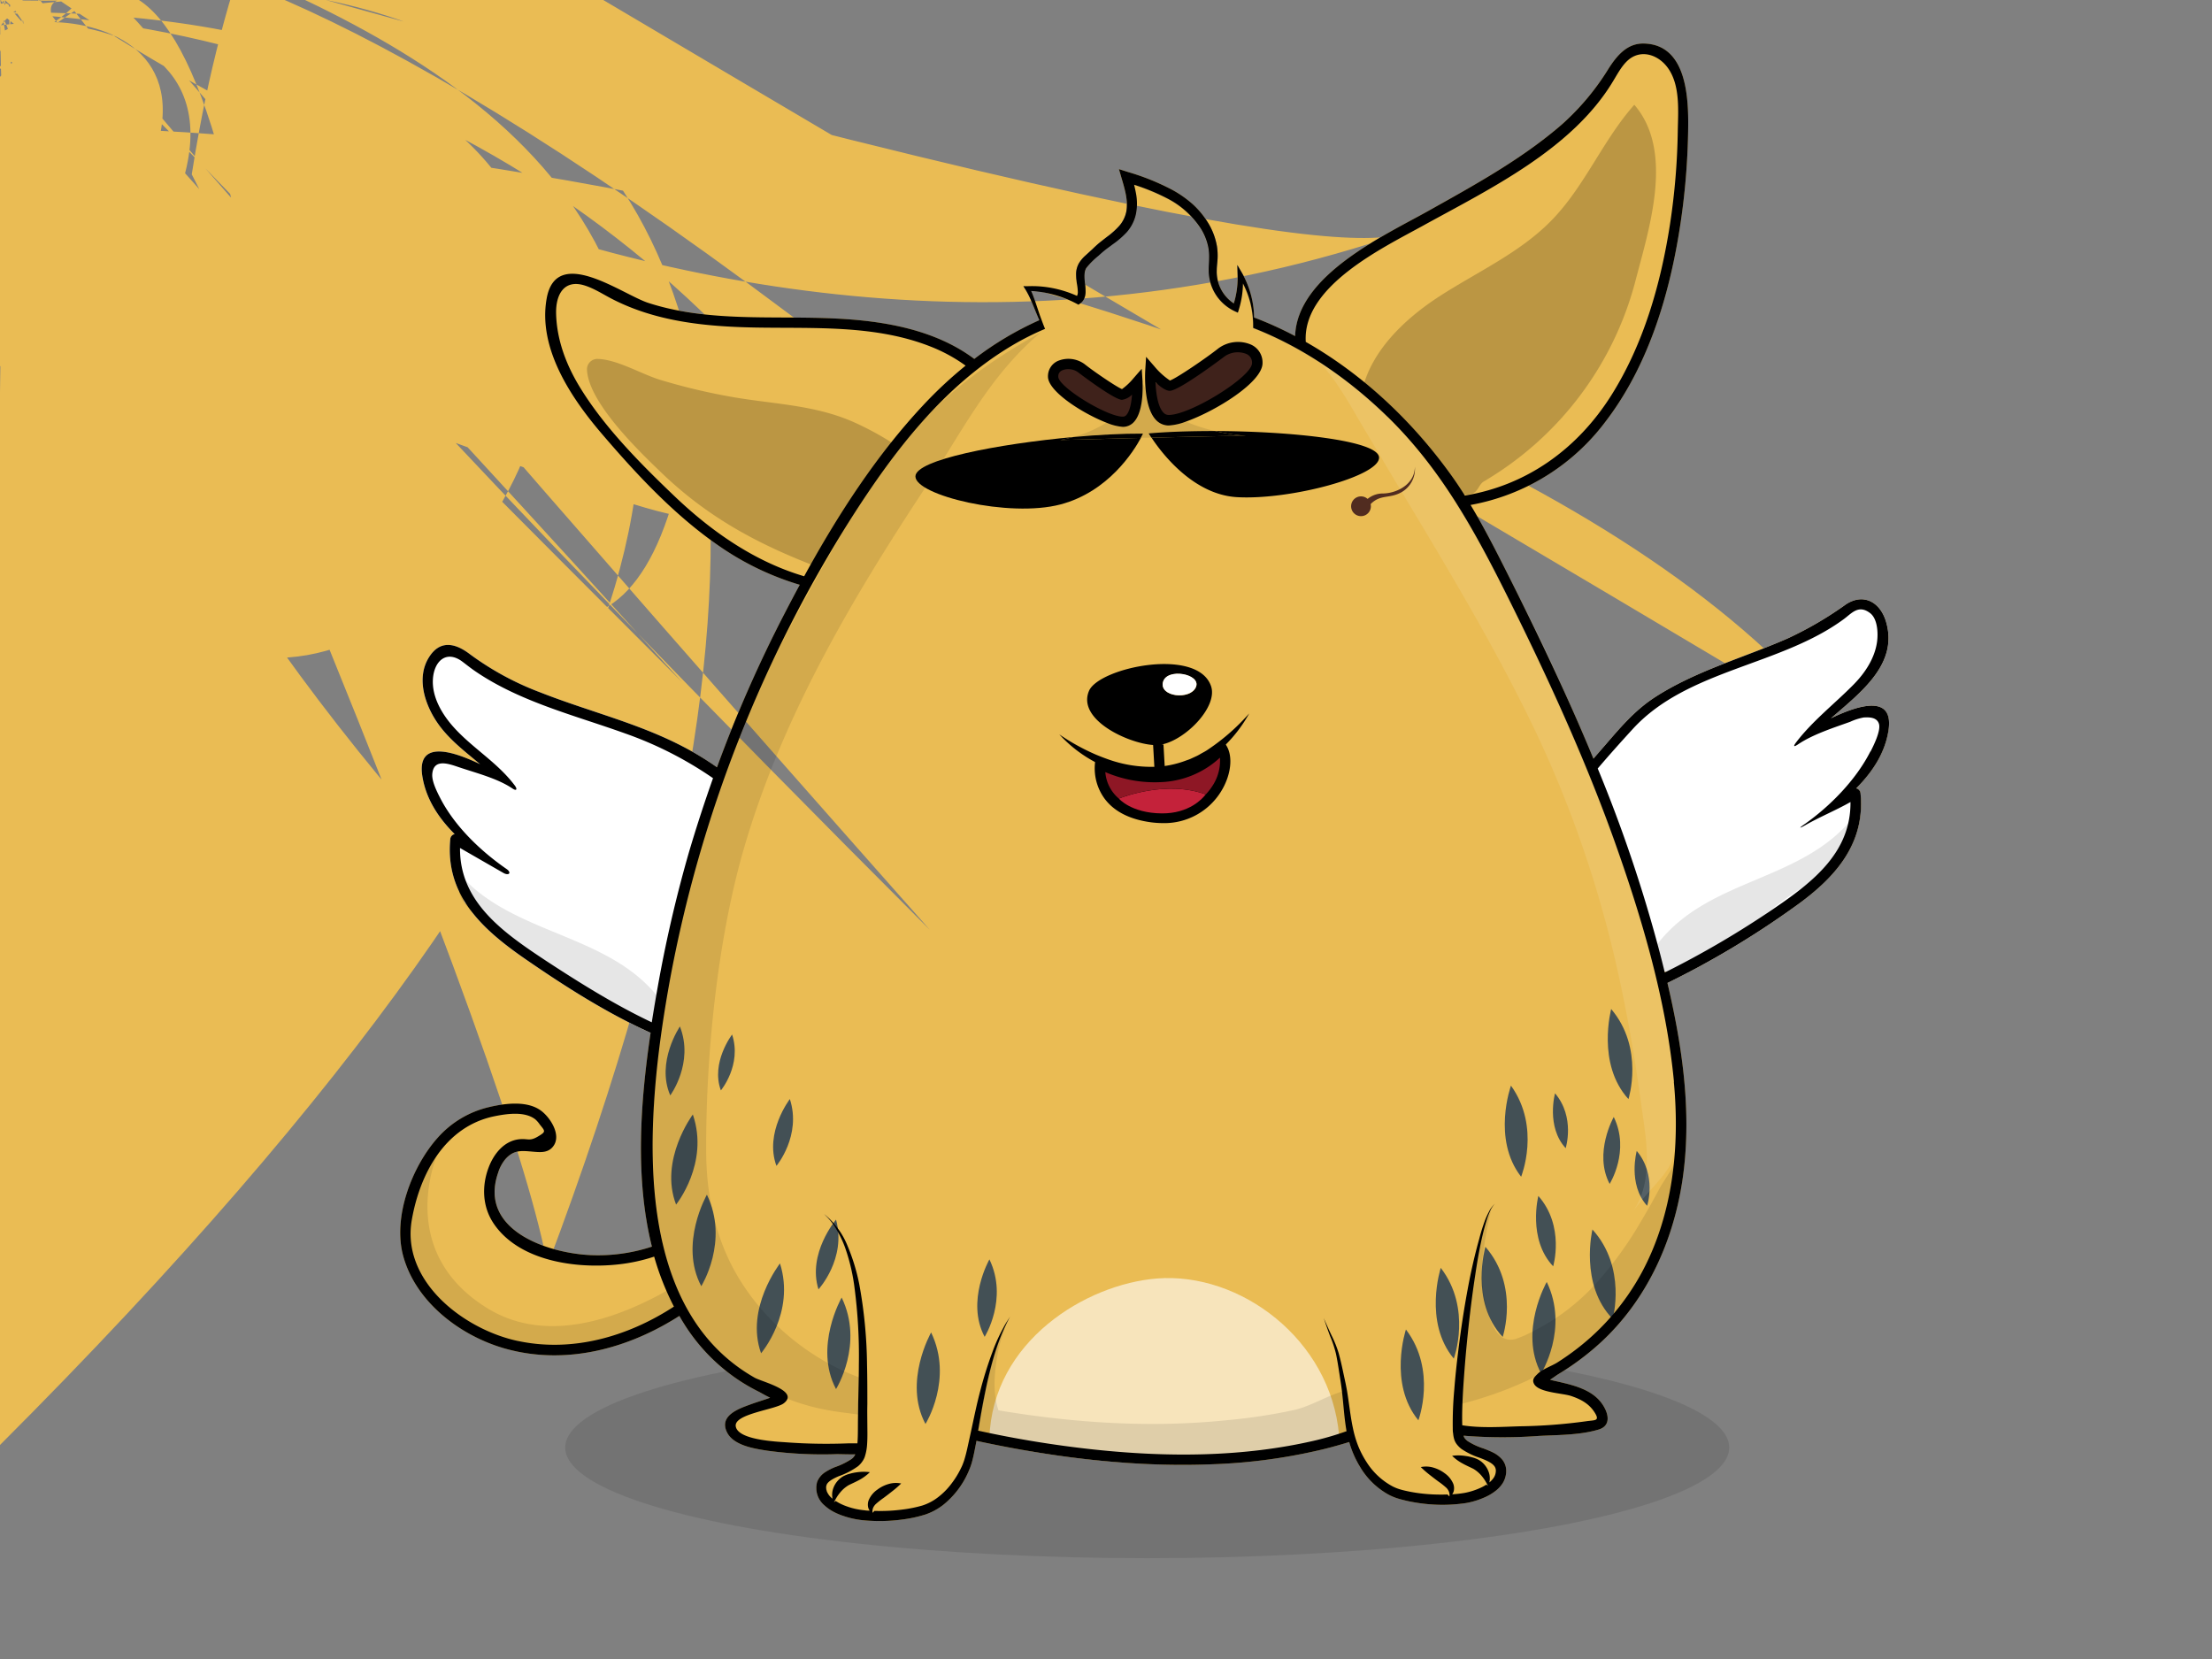 <!--  ~ Copyright (C) 2018 Baidu, Inc. All Rights Reserved.  --><svg viewBox="0 0 640 480" xmlns="http://www.w3.org/2000/svg"><rect x="0" y="0" width="640" height="480" fill="#808080" stroke="none"/>    <g id="back-ground-cl">        <rect fill="none" width="640" height="480" />        <ellipse opacity="0.1" cx="331.93" cy="418.82" rx="168.39" ry="32.01"/>    </g>    <g id="body">        <defs>            <clipPath id="outline">                <path fill="none"  d="M232.67,166.75c9.68-17.65,20.79-34.89,34.47-49.52a121.14,121.14,0,0,1,12.24-11.42,45.83,45.83,0,0,0-10.11-5.51c-16.12-6.38-33.92-5.2-50.91-5.52-14.21-.27-28.56-1.69-41.38-8.32-2.58-1.34-5.08-3-7.87-3.86-5.89-1.82-8.35,2.62-8.21,8.18.19,7.5,2.86,14.61,6.71,21,7.09,11.74,17.58,22.28,27.46,31.72,10.63,10.17,23.06,18.88,37.26,23.17Z"/><path fill="none"  d="M190.91,282.76q3.41-18.24,8.5-36.1c2.09-7.25,4.43-14.43,7-21.54A107.42,107.42,0,0,0,181,212.2c-14.66-5.28-30.51-9.16-43.52-18.08-1.27-.87-2.45-1.82-3.67-2.74-4.61-3.46-8.13,0-8.49,5s2.59,10.17,5.9,13.88c5.47,6.13,12.69,10.25,17.7,16.87.91,1.2.64,1.86-.55,1-4.47-3-10.73-4.54-15.85-6.29-3.06-1.05-7-2.29-7.39,2.08-.17,2.07,1.31,5,2.2,6.76,4.21,8.31,11.82,15.55,19.28,20.71,1.57,1.08.68,2.06-1,1.09l-12.45-7.16C133,261,145.82,269.89,158,278c9.67,6.39,19.94,12.82,30.65,17.76C189.39,291.3,190.14,287,190.91,282.76Z"/><path fill="none"  d="M179,365.86c-12,1.32-28.59-.84-36-11.74-3.32-4.87-3.56-10.88-1.51-16.31,1.5-4,4.53-7.8,9.07-8.18,2.32-.19,2.86.62,5.19-.77s2.13-1.51.52-3.5A7.7,7.7,0,0,0,155,323.9c-3.14-2.43-8.44-1.61-12-.87-14.21,2.92-21.46,16.71-23.75,30-3.09,17.82,15.17,31.74,30.75,35s31.62-1.22,45.17-9.94a77.57,77.57,0,0,1-5.72-14.46A50,50,0,0,1,179,365.86Z"/><path fill="none"  d="M420.12,137.87c1.29,1.81,2.5,3.65,3.68,5.51,17.78-2.92,32.49-13.34,42.37-29,9.41-14.89,14.36-32.33,17-49.61a197.31,197.31,0,0,0,2.23-26.7c.1-5.9.77-13.27-2.8-18.33-2.77-3.93-7.95-5.71-11.77-2.16-1.76,1.64-3,3.95-4.2,6-11.84,19.64-35.58,31.05-55,41.75-11.6,6.39-34.89,17.53-33.89,33.59C394.56,108.48,408.93,122.19,420.12,137.87Z"/><path fill="none"  d="M539.17,207.63a16.23,16.23,0,0,0-3.93,1.26c-4.84,1.73-10.83,3.65-15.07,6.52-1.2.8-1.47.65-.56-.56,4.71-6.21,11.25-11.27,16.66-16.77,3.3-3.35,6.08-7.55,6.76-12.28.36-2.47.21-6.69-2-8.37-3.32-2.54-5.3,0-7.52,1.67-18.41,13.63-45.31,14.58-61.14,31.85-3.41,3.72-6.83,7.54-10.15,11.44a418.08,418.08,0,0,1,18,53.44q.72,2.78,1.4,5.58a269,269,0,0,0,31.92-18.74c11.28-7.69,22-16.22,21.81-30.58-4.15,2.39-8.8,4.28-13,6.66-1.69,1-2.08,1-.51-.09,7.46-5.15,15.07-12.9,19.27-21.2.74-1.46,3-6.11,2.39-8S540.6,207.55,539.17,207.63Z"/><path fill="none"  d="M436.22,172.78c-9.43-18.94-19.2-36.84-34.45-51.82-11.16-11-24.38-20.22-39-25.95l-.23-.12a27.81,27.81,0,0,0-.84-7.34,26.63,26.63,0,0,0-2.11-5.49,26.86,26.86,0,0,1-1.16,7.44l-.31,1-1-.46a13.07,13.07,0,0,1-7.45-11.83c0-1.21.09-2.35.11-3.42a15.11,15.11,0,0,0-.21-3.1,16.26,16.26,0,0,0-2.34-5.77,25.43,25.43,0,0,0-9.46-8.43,60.88,60.88,0,0,0-9.68-4c.21.84.4,1.69.56,2.57a15.58,15.58,0,0,1,0,5.78,11.64,11.64,0,0,1-2.63,5.33,25.69,25.69,0,0,1-4.22,3.64c-.71.52-1.41,1-2.07,1.55s-1.25,1-1.94,1.68a23.06,23.06,0,0,0-3.52,3.39c-.71,1-.63,2.68-.45,4.36a15.62,15.62,0,0,1,.19,2.83,5.09,5.09,0,0,1-.35,1.64,3.44,3.44,0,0,1-1.15,1.47l-.55.39-.55-.29a31.5,31.5,0,0,0-6.87-2.68,32.31,32.31,0,0,0-6.28-1c.46,1,.81,2,1.17,3l1.37,4.07c.46,1.31.94,2.61,1.49,3.89l-.37.16a77.77,77.77,0,0,0-8.84,4.45c-20,11.79-34.54,30.83-46.84,50.13A378,378,0,0,0,193.8,283.56c-1.64,9-3,18.13-3.92,27.28-2.94,30.45-1.69,70.66,28.46,87.76,2.14,1.21,13.06,3.8,8.4,7.4-2.4,1.85-14.51,3-13.88,6.69.7,4.07,12.4,4.42,15.16,4.64a157,157,0,0,0,17.62.25c.53,0,1.45,0,2.42,0,.14-1.74.13-3.59.15-5.43s0-3.87.07-5.8c.07-3.85.18-7.69.2-11.52a152.15,152.15,0,0,0-1.34-22.9,55.65,55.65,0,0,0-2.69-11.1A30.07,30.07,0,0,0,242,355.7a18.55,18.55,0,0,0-3.62-4.43,22.82,22.82,0,0,1,6.83,9.28,57.16,57.16,0,0,1,3.39,11.15,136.23,136.23,0,0,1,2.23,23.12c.1,3.87.11,7.73.09,11.58,0,1.92,0,3.83,0,5.76s.07,3.86-.08,5.9a14.12,14.12,0,0,1-.56,3.14l-.12.39c-.05.14-.12.3-.19.45a5.41,5.41,0,0,1-.47.85,6.49,6.49,0,0,1-1.25,1.35,21.79,21.79,0,0,1-5.48,2.84c-1.7.71-3.31,1.61-3.6,2.61a2.07,2.07,0,0,0-.1.85,4.84,4.84,0,0,0,.06.5l.14.48a5.1,5.1,0,0,0,1.25,1.77c.12.11.27.21.41.33a5.49,5.49,0,0,1,.23-3.1,6.58,6.58,0,0,1,2.79-3.36,8.4,8.4,0,0,1,2-.78,12.49,12.49,0,0,1,1.87-.39,13.64,13.64,0,0,1,3.89-.05,13.39,13.39,0,0,1-3.14,2.29c-1.12.61-2.21,1.06-3.05,1.5a9.26,9.26,0,0,0-2.27,1.93,12.66,12.66,0,0,0-1.91,3l.47-.39a14.81,14.81,0,0,0,3.2,1.55,19.2,19.2,0,0,0,2.59.75,22.4,22.4,0,0,0,2.68.41c.46.05.93.06,1.4.09a2.7,2.7,0,0,1-.44-.9,3.62,3.62,0,0,1,.16-2.18,7.07,7.07,0,0,1,2.48-3,9.91,9.91,0,0,1,3.23-1.62,7.41,7.41,0,0,1,3.66-.16,28.12,28.12,0,0,1-2.61,2.27c-.84.67-1.66,1.3-2.49,1.91a23.66,23.66,0,0,0-2.22,1.75,3.27,3.27,0,0,0-.74,1,2.58,2.58,0,0,0-.21,1.56l.55-.56a49.13,49.13,0,0,0,8.4-.43,36.53,36.53,0,0,0,5.43-1.12,14.8,14.8,0,0,0,4.65-2.47,20.2,20.2,0,0,0,3.8-3.87,25.54,25.54,0,0,0,2.86-4.7,10.16,10.16,0,0,0,.53-1.25,11.47,11.47,0,0,0,.43-1.29c.27-.88.49-1.8.71-2.73l1.23-5.62c.81-3.76,1.61-7.54,2.58-11.29a113.69,113.69,0,0,1,3.47-11.08,48.6,48.6,0,0,1,5.15-10.36c-3.71,6.78-5.64,14.28-7.19,21.77-.78,3.72-1.42,7.46-2.06,11.22a311.75,311.75,0,0,0,33.14,5.43c21.5,2.29,43.67,2.36,64.81-2.68a87,87,0,0,0,8.66-2.58c0-.15-.06-.3-.08-.46-.62-3.71-.81-7.39-1.24-11-.21-1.8-.51-3.62-.79-5.44s-.56-3.63-.93-5.41a32.2,32.2,0,0,0-1.72-5.19c-.65-1.72-1.25-3.46-1.84-5.21.73,1.69,1.47,3.37,2.26,5a32.69,32.69,0,0,1,2.07,5.16c.49,1.8.88,3.6,1.28,5.4s.8,3.6,1.12,5.44c.62,3.66,1,7.33,1.72,10.85a31.16,31.16,0,0,0,1.51,5.12,26.77,26.77,0,0,0,2.44,4.69,20.16,20.16,0,0,0,7.49,7,12.37,12.37,0,0,0,2.34.92c.8.24,1.7.43,2.56.61a44.88,44.88,0,0,0,5.31.72,51.54,51.54,0,0,0,5.7.11l.55.56a2.47,2.47,0,0,0-.21-1.55,3,3,0,0,0-.73-1,22.31,22.31,0,0,0-2.23-1.76c-.83-.61-1.65-1.24-2.49-1.9a29.91,29.91,0,0,1-2.61-2.28,7.41,7.41,0,0,1,3.66.16,10.06,10.06,0,0,1,3.24,1.62,7.13,7.13,0,0,1,2.47,3,3.62,3.62,0,0,1,.16,2.18,2.79,2.79,0,0,1-.44.92,33.9,33.9,0,0,0,3.54-.4,20,20,0,0,0,4.87-1.58,11.92,11.92,0,0,0,1.48-.83l.45.38a12.87,12.87,0,0,0-1.91-3,9.24,9.24,0,0,0-2.27-1.92c-.84-.44-1.93-.89-3.05-1.51a13.55,13.55,0,0,1-3.14-2.28,13.28,13.28,0,0,1,3.89.05,12.23,12.23,0,0,1,1.87.39,8,8,0,0,1,2,.77,6.61,6.61,0,0,1,2.79,3.37,5.47,5.47,0,0,1,.23,3.12,6,6,0,0,0,1.3-1.42,3.72,3.72,0,0,0,.57-1.85,2,2,0,0,0-.11-.84,1.94,1.94,0,0,0-.41-.72c-.78-.95-2.47-1.65-4.13-2.29a21.18,21.18,0,0,1-5.33-2.59,7.8,7.8,0,0,1-1.23-1.21,4.68,4.68,0,0,1-.88-1.72,9.08,9.08,0,0,1-.27-1.57c-.06-.52-.09-1-.1-1.48a106,106,0,0,1,.44-11.19c.28-3.69.68-7.36,1.13-11,.89-7.33,2-14.62,3.49-21.86.76-3.62,1.59-7.22,2.61-10.77a54.15,54.15,0,0,1,1.74-5.27,23,23,0,0,1,1.16-2.52,7.54,7.54,0,0,1,1.67-2.21,7.18,7.18,0,0,0-1.46,2.31,23.26,23.26,0,0,0-.95,2.57c-.55,1.74-1,3.52-1.4,5.31-.79,3.58-1.4,7.2-1.93,10.83-1.11,7.26-1.93,14.56-2.61,21.86-.33,3.65-.61,7.31-.84,11-.19,3.41-.35,6.87-.24,10.2,5.43.86,11.34.45,16.71.29A155.5,155.5,0,0,0,459,411.27c2.36-.36,4,0,2.58-2.3-1.6-2.7-4-4-6.93-5-2.41-.83-9.31-1-10.72-3.45-.77-1.35.08-2.06,1-2.95,1.35-1.35,4-2.21,5.61-3.24q3-1.89,5.8-4.06A69.65,69.65,0,0,0,475.15,368c9-16.73,10.94-36.34,9.18-55-2.25-23.75-9.26-47.37-17.28-69.75C458.4,219.12,447.66,195.75,436.22,172.78Z"/><path d="M529.73,207.84c8.85-7.68,19.57-15.8,15.94-28-1.7-5.72-6.62-8.35-11.7-4.89a103.25,103.25,0,0,1-16.68,9.74c-12.8,5.63-26.71,9.41-38.53,17.08-5.91,3.84-10.17,9-14.73,14.27-1,1.15-2,2.31-3,3.47q-3.48-8.4-7.21-16.69c-5.4-12-11.15-23.88-17.06-35.65-3.59-7.14-7.17-14.26-11.28-21.07a62.67,62.67,0,0,0,38.87-23.89c12.35-16,18.53-36.31,21.64-56.07A201.82,201.82,0,0,0,488.44,37c.11-8.93-.49-24.09-12.77-24.4-4.85-.13-7.8,3.44-10.23,7.2a72,72,0,0,1-13.68,16.33c-11.52,9.95-25.13,17.4-38.35,24.81-12.89,7.22-38.13,18.71-38.69,36.3a104.85,104.85,0,0,0-11.88-5.38,24.77,24.77,0,0,0-.43-4.46,27.09,27.09,0,0,0-3.05-8.4L358,76.67l.08,2.73a25.56,25.56,0,0,1-1.1,8.39,11,11,0,0,1-4.94-9.54c0-1.06.17-2.17.24-3.35a17.85,17.85,0,0,0-.18-3.64,19.27,19.27,0,0,0-2.56-6.78A24.77,24.77,0,0,0,345,59a32,32,0,0,0-5.8-4.05,68.35,68.35,0,0,0-12.8-5.17l-2.65-.84.77,2.66c1,3.35,1.94,6.67,1.35,9.67a9,9,0,0,1-2,4.05,23,23,0,0,1-3.7,3.3c-.69.54-1.4,1.08-2.11,1.66s-1.42,1.25-2,1.82l-1.95,1.78a9.89,9.89,0,0,0-1.94,2.28,6.34,6.34,0,0,0-.82,3.1,18.32,18.32,0,0,0,.23,2.83,15,15,0,0,1,.27,2.42,2.42,2.42,0,0,1-.24,1.1A32,32,0,0,0,305,83.45a31.08,31.08,0,0,0-7.75-.64l-1.15,0,.6.94a25.68,25.68,0,0,1,1.86,3.75l1.65,4c.16.38.33.76.5,1.14a93.67,93.67,0,0,0-18.82,11.21c-11.3-8.45-26.06-11-39.92-11.68-18.14-.92-36.86,1.16-54.42-4.54-7.55-2.45-26.62-16.9-29.39-1.22-2.57,14.48,7.21,28.88,16.08,39.23,10.17,11.88,21.18,23.69,34.15,32.56a81.83,81.83,0,0,0,23,11q-2.24,4.14-4.37,8.28A381.09,381.09,0,0,0,207.45,222a86.7,86.7,0,0,0-9.87-6c-13.07-6.82-27.58-10.27-41.24-15.66a84.08,84.08,0,0,1-20.41-11.08c-4.05-3.09-8.47-4.25-11.71.75-4,6.15-1.2,14.22,2.69,19.62,3.27,4.54,7.74,7.89,12,11.48-8.26-4-18.2-6.88-16.75,3.22,1,6.72,4.66,12.26,9.39,17a1.61,1.61,0,0,0-1.27,1.47c-1.54,16.27,9.34,26.13,21.64,34.63,11.33,7.82,23.53,15.64,36.32,21.39-3,20.23-4.54,42.17.38,61.87a50,50,0,0,1-16.69,2.49c-12.78-.26-33.64-7-27.82-23.84a11.41,11.41,0,0,1,2.1-3.95c2.55-2.9,4.87-2.42,8.42-2.14,2,.16,3.94.23,5.31-1.43,2.56-3.08-.38-7.88-2.83-10-4-3.56-10.88-2.62-15.66-1.49a28.53,28.53,0,0,0-14.78,8.82c-7.53,8.42-13.09,23.06-10,34.28,3.73,13.59,17,23.44,30.14,26.94,17.12,4.57,34.83-.1,49.75-9.64.43.75.87,1.51,1.34,2.25a54,54,0,0,0,16.38,16.7,55.16,55.16,0,0,0,5.29,3c.46.23,2,1.14,3.25,1.72l-.31.12c-1.79.63-3.6,1.17-5.38,1.82-3.43,1.25-9.1,3.22-6.82,8,1.87,3.92,8,4.81,11.71,5.39a118.29,118.29,0,0,0,20,1c1.44,0,3.44.1,5.43.05a3.08,3.08,0,0,1-.28.54,3.87,3.87,0,0,1-.71.76,20.67,20.67,0,0,1-4.78,2.37,17,17,0,0,0-2.82,1.43,5.88,5.88,0,0,0-2.43,2.87,6.54,6.54,0,0,0,2.08,6.77,12.26,12.26,0,0,0,2.67,1.89A18.4,18.4,0,0,0,244,438.6a23.66,23.66,0,0,0,3,.83,25.21,25.21,0,0,0,3,.45,49.12,49.12,0,0,0,11.87-.35,37.6,37.6,0,0,0,5.85-1.33,17.61,17.61,0,0,0,5.44-3,25.18,25.18,0,0,0,7.16-9.67,18.39,18.39,0,0,0,1-2.9c.26-1,.46-1.92.65-2.88s.38-1.91.55-2.87c22.32,4.83,45.28,7.68,68.13,6.78a160.59,160.59,0,0,0,32.59-4.44q3.58-.9,7.13-2a28.54,28.54,0,0,0,3.1,7.12,21.83,21.83,0,0,0,8.26,8.09,16,16,0,0,0,2.77,1.15c1,.3,1.85.5,2.79.72a48.43,48.43,0,0,0,5.61.87,45.93,45.93,0,0,0,11.4-.31,23.5,23.5,0,0,0,5.61-1.79,14.43,14.43,0,0,0,2.62-1.57,8.93,8.93,0,0,0,2.26-2.39,6.76,6.76,0,0,0,1-3.36,5.15,5.15,0,0,0-1.23-3.54,8.45,8.45,0,0,0-2.67-2c-.92-.45-1.82-.8-2.69-1.13a19.29,19.29,0,0,1-4.6-2.15,4.45,4.45,0,0,1-.73-.7,1.86,1.86,0,0,1-.38-.72l0-.13.84.08a142.66,142.66,0,0,0,20.88,0c5.57-.3,11.92-.22,17.32-1.85,3.77-1.13,2.9-4.86.85-7.65-3.27-4.44-9.46-5.46-14.47-6.64l-.43-.13c.93-.58,1.95-1.33,2.33-1.56a76.79,76.79,0,0,0,11.87-8.8c14-12.68,21.86-30.39,24.32-48.94s-.3-37.32-4.56-55.49a252.38,252.38,0,0,0,36.52-21.84c11.52-8.13,20.78-18,19.35-33a1.61,1.61,0,0,0-1.26-1.47c4.72-4.74,8.42-10.28,9.38-17C547.84,201,538,203.83,529.73,207.84,411.66,65.33c19.42-10.7,43.16-22.11,55-41.75,1.23-2,2.44-4.35,4.2-6,3.82-3.55,9-1.77,11.77,2.16,3.57,5.06,2.9,12.43,2.8,18.33a197.31,197.31,0,0,1-2.23,26.7c-2.67,17.28-7.62,34.72-17,49.61-9.88,15.65-24.59,26.07-42.37,29-1.18-1.86-2.39-3.7-3.68-5.51-11.19-15.68-25.56-29.39-42.35-38.95C376.77,82.86,400.06,71.72,411.66,65.33,195.07,143.48c-9.88-9.44-20.37-20-27.46-31.72-3.85-6.37-6.52-13.48-6.71-21-.14-5.56,2.32-10,8.21-8.18,2.79.87,5.29,2.52,7.87,3.86,12.82,6.63,27.17,8.05,41.38,8.32,17,.32,34.79-.86,50.91,5.52a45.83,45.83,0,0,1,10.11,5.51,121.14,121.14,0,0,0-12.24,11.42c-13.68,14.63-24.79,31.87-34.47,49.52l-.34-.1C218.13,162.36,205.7,153.65,195.07,143.48,158,278c-12.22-8.08-25.06-16.93-24.9-32.65l12.45,7.16c1.7,1,2.59,0,1-1.09-7.46-5.16-15.07-12.4-19.28-20.71-.89-1.75-2.37-4.69-2.2-6.76.37-4.37,4.33-3.13,7.39-2.08,5.12,1.75,11.38,3.27,15.85,6.29,1.19.81,1.46.15.55-1-5-6.62-12.23-10.74-17.7-16.87-3.31-3.71-6.26-8.73-5.9-13.88s3.88-8.41,8.49-5c1.22.92,2.4,1.87,3.67,2.74,13,8.92,28.86,12.8,43.52,18.08a107.42,107.42,0,0,1,25.36,12.92c-2.52,7.11-4.86,14.29-7,21.54q-5.13,17.84-8.5,36.1c-.77,4.2-1.52,8.54-2.22,13C178,290.79,167.71,284.36,158,278,-8.11,110c-15.58-3.29-33.84-17.21-30.75-35,2.29-13.24,9.54-27,23.75-30,3.6-.74,8.9-1.56,12,.87a7.7,7.7,0,0,1,1.27,1.46c1.61,2,1.87,2.08-.52,3.5s-2.87.58-5.19.77c-4.54.38-7.57,4.21-9.07,8.18-2.05,5.43-1.81,11.44,1.51,16.31,7.44,10.9,24,13.06,36,11.74a50,50,0,0,0,10.38-2.25,77.57,77.57,0,0,0,5.72,14.46C181.55,386.79,165.6,391.31,149.93,388,334.4-75c1.76,18.66-.22,38.27-9.18,55a69.65,69.65,0,0,1-18.82,22.21q-2.81,2.17-5.8,4.06c-1.64,1-4.26,1.89-5.61,3.24-.89.89-1.74,1.6-1,2.95,1.41,2.48,8.31,2.62,10.72,3.45,2.95,1,5.33,2.32,6.93,5,1.37,2.3-.22,1.94-2.58,2.3a155.5,155.5,0,0,1-19.16,1.46c-5.37.16-11.28.57-16.71-.29-.11-3.33.05-6.79.24-10.2.23-3.65.51-7.31.84-11,.68-7.3,1.5-14.6,2.61-21.86.53-3.63,1.14-7.25,1.93-10.83.4-1.79.85-3.57,1.4-5.31a23.26,23.26,0,0,1,.95-2.57,7.18,7.18,0,0,1,1.46-2.31,7.54,7.54,0,0,0-1.67,2.21,23,23,0,0,0-1.16,2.52A54.15,54.15,0,0,0,428,358.4c-1,3.55-1.85,7.15-2.61,10.77-1.46,7.24-2.6,14.53-3.49,21.86-.45,3.67-.85,7.34-1.13,11a106,106,0,0,0-.44,11.19c0,.47,0,1,.1,1.48a9.08,9.08,0,0,0,.27,1.57,4.68,4.68,0,0,0,.88,1.72,7.8,7.8,0,0,0,1.23,1.21,21.18,21.18,0,0,0,5.33,2.59c1.66.64,3.35,1.34,4.13,2.29a1.94,1.94,0,0,1,.41.72,2,2,0,0,1,.11.84,3.72,3.72,0,0,1-.57,1.85,6,6,0,0,1-1.3,1.42,5.47,5.47,0,0,0-.23-3.12,6.61,6.61,0,0,0-2.79-3.37,8,8,0,0,0-2-.77,12.23,12.23,0,0,0-1.87-.39,13.28,13.28,0,0,0-3.89-.05,13.55,13.55,0,0,0,3.14,2.28c1.12.62,2.21,1.07,3.05,1.51a9.24,9.24,0,0,1,2.27,1.92,12.87,12.87,0,0,1,1.91,3l-.45-.38a11.92,11.92,0,0,1-1.48.83,20,20,0,0,1-4.87,1.58,33.9,33.9,0,0,1-3.54.4,2.79,2.79,0,0,0,.44-.92,3.62,3.62,0,0,0-.16-2.18,7.13,7.13,0,0,0-2.47-3,10.06,10.06,0,0,0-3.24-1.62,7.41,7.41,0,0,0-3.66-.16,29.91,29.91,0,0,0,2.61,2.28c.84.66,1.66,1.29,2.49,1.9a22.31,22.31,0,0,1,2.23,1.76,3,3,0,0,1,.73,1,2.47,2.47,0,0,1,.21,1.55l-.55-.56a51.54,51.54,0,0,1-5.7-.11,44.88,44.88,0,0,1-5.31-.72c-.86-.18-1.76-.37-2.56-.61a12.37,12.37,0,0,1-2.34-.92,20.16,20.16,0,0,1-7.49-7,26.77,26.77,0,0,1-2.44-4.69,31.16,31.16,0,0,1-1.51-5.12c-.76-3.52-1.1-7.19-1.72-10.85-.32-1.84-.74-3.64-1.12-5.44s-.79-3.6-1.28-5.4a32.69,32.69,0,0,0-2.07-5.16c-.79-1.67-1.53-3.35-2.26-5,.59,1.75,1.19,3.49,1.84,5.21a32.2,32.2,0,0,1,1.72,5.19c.37,1.78.65,3.6.93,5.41s.58,3.64.79,5.44c.43,3.62.62,7.3,1.24,11,0,.16.06.31.08.46a87,87,0,0,1-8.66,2.58c-21.14,5-43.31,5-64.81,2.68A311.75,311.75,0,0,1,283,413.93c.64-3.76,1.28-7.5,2.06-11.22,1.55-7.49,3.48-15,7.19-21.77a48.6,48.6,0,0,0-5.15,10.36,113.69,113.69,0,0,0-3.47,11.08c-1,3.75-1.77,7.53-2.58,11.29l-1.23,5.62c-.22.93-.44,1.85-.71,2.73a11.47,11.47,0,0,1-.43,1.29,10.16,10.16,0,0,1-.53,1.25,25.54,25.54,0,0,1-2.86,4.7,20.2,20.2,0,0,1-3.8,3.87,14.8,14.8,0,0,1-4.65,2.47,36.53,36.53,0,0,1-5.43,1.12,49.13,49.13,0,0,1-8.4.43l-.55.56a2.58,2.58,0,0,1,.21-1.56,3.27,3.27,0,0,1,.74-1,23.66,23.66,0,0,1,2.22-1.75c.83-.61,1.65-1.24,2.49-1.91a28.12,28.12,0,0,0,2.61-2.27,7.41,7.41,0,0,0-3.66.16,9.91,9.91,0,0,0-3.23,1.62,7.07,7.07,0,0,0-2.48,3,3.62,3.62,0,0,0-.16,2.18,2.7,2.7,0,0,0,.44.9c-.47,0-.94,0-1.4-.09a22.4,22.4,0,0,1-2.68-.41,19.2,19.2,0,0,1-2.59-.75,14.81,14.81,0,0,1-3.2-1.55l-.47.39a12.66,12.66,0,0,1,1.91-3,9.26,9.26,0,0,1,2.27-1.93c.84-.44,1.93-.89,3.05-1.5a13.39,13.39,0,0,0,3.14-2.29,13.64,13.64,0,0,0-3.89.05,12.49,12.49,0,0,0-1.87.39,8.4,8.4,0,0,0-2,.78,6.58,6.58,0,0,0-2.79,3.36,5.49,5.49,0,0,0-.23,3.1c-.14-.12-.29-.22-.41-.33a5.1,5.1,0,0,1-1.25-1.77l-.14-.48a4.84,4.84,0,0,1-.06-.5,2.07,2.07,0,0,1,.1-.85c.29-1,1.9-1.9,3.6-2.61a21.79,21.79,0,0,0,5.48-2.84,6.49,6.49,0,0,0,1.25-1.35A5.41,5.41,0,0,0,250,422c.07-.15.14-.31.19-.45l.12-.39a14.12,14.12,0,0,0,.56-3.14c.15-2,.09-4,.08-5.9s-.05-3.84,0-5.76c0-3.85,0-7.71-.09-11.58a136.23,136.23,0,0,0-2.23-23.12,57.16,57.16,0,0,0-3.39-11.15,22.82,22.82,0,0,0-6.83-9.28A18.55,18.55,0,0,1,242,355.7a30.07,30.07,0,0,1,2.47,5.15,55.65,55.65,0,0,1,2.69,11.1,152.15,152.15,0,0,1,1.34,22.9c0,3.83-.13,7.67-.2,11.52,0,1.93-.06,3.87-.07,5.8s0,3.69-.15,5.43c-1,0-1.89,0-2.42,0a157,157,0,0,1-17.62-.25c-2.76-.22-14.46-.57-15.16-4.64-.63-3.65,11.48-4.84,13.88-6.69,4.66-3.6-6.26-6.19-8.4-7.4-30.15-17.1-31.4-57.31-28.46-87.76.89-9.15,2.28-18.24,3.92-27.28a378,378,0,0,1,52.48-133.67c12.3-19.3,26.81-38.34,46.84-50.13A77.77,77.77,0,0,1,302,95.31l.37-.16c-.55-1.28-1-2.58-1.49-3.89l-1.37-4.07c-.36-1-.71-2-1.17-3a32.31,32.31,0,0,1,6.28,1,31.5,31.5,0,0,1,6.87,2.68l.55.29.55-.39a3.44,3.44,0,0,0,1.15-1.47,5.09,5.09,0,0,0,.35-1.64,15.62,15.62,0,0,0-.19-2.83c-.18-1.68-.26-3.33.45-4.36A23.06,23.06,0,0,1,317.83,74c.69-.63,1.27-1.15,1.94-1.68s1.36-1,2.07-1.55a25.69,25.69,0,0,0,4.22-3.64,11.64,11.64,0,0,0,2.63-5.33,15.58,15.58,0,0,0,0-5.78c-.16-.88-.35-1.73-.56-2.57a60.88,60.88,0,0,1,9.68,4,25.43,25.43,0,0,1,9.46,8.43,16.26,16.26,0,0,1,2.34,5.77,15.11,15.11,0,0,1,.21,3.1c0,1.07-.12,2.21-.11,3.42a13.07,13.07,0,0,0,7.45,11.83l1,.46.31-1a26.86,26.86,0,0,0,1.16-7.44,26.63,26.63,0,0,1,2.11,5.49,27.81,27.81,0,0,1,.84,7.34l.23.12c14.62,5.73,27.84,15,39,25.95,15.25,15,25,32.88,34.45,51.82,11.44,23,22.18,46.34,30.83,70.51C475.07,265.67,482.08,289.29,484.33,313,56.87-95.58c-4.2,8.3-11.81,16-19.27,21.2-1.57,1.09-1.18,1.07.51.09,4.16-2.38,8.81-4.27,13-6.66.15,14.36-10.53,22.89-21.81,30.58a269,269,0,0,1-31.92,18.74q-.68-2.81-1.4-5.58a418.08,418.08,0,0,0-18-53.44c3.32-3.9,6.74-7.72,10.15-11.44,15.83-17.27,42.73-18.22,61.14-31.85,2.22-1.65,4.2-4.21,7.52-1.67,2.2,1.68,2.35,5.9,2,8.37-.68,4.73-3.46,8.93-6.76,12.28-5.41,5.5-11.95,10.56-16.66,16.77-.91,1.21-.64,1.36.56.56,4.24-2.87,10.23-4.79,15.07-6.52a16.23,16.23,0,0,1,3.93-1.26c1.43-.08,3.79-.17,4.42,1.84S541.94,216,541.2,217.46Z"/>            </clipPath>        </defs>        <g clip-path="url(#outline)">            <rect fill="#EABC54" width="640" height="480" />        </g>    </g>    <g id="pattern">        <g clip-path="url(#outline)">            <path fill="#435055"  d="M224.65,337.33s7.32-8.78,3.88-19.34C228.53,318,221.09,327.67,224.65,337.33Z"/><path fill="#435055"  d="M220.2,391.54s10-11.71,5.47-26C225.67,365.59,215.53,378.5,220.2,391.54Z"/><path fill="#435055"  d="M236.81,373.05s8.17-8.87,5.08-20.18C241.89,352.87,233.55,362.69,236.81,373.05Z"/><path fill="#435055"  d="M195.61,348.52s9.68-11.94,4.85-26.07C200.46,322.45,190.64,335.6,195.61,348.52Z"/><path fill="#435055"  d="M208.57,315.49s6.13-7.34,3.25-16.17C211.82,299.32,205.6,307.41,208.57,315.49Z"/><path fill="#435055"  d="M284.89,386.79s6.89-11,1.38-22.41C286.27,364.38,279.38,376.45,284.89,386.79Z"/><path fill="#435055"  d="M267.77,412s8.14-13,1.63-26.48C269.4,385.56,261.25,399.82,267.77,412Z"/><path fill="#435055"  d="M241.89,401.9s8.15-13,1.63-26.48C243.52,375.42,235.38,389.68,241.89,401.9Z"/><path fill="#435055"  d="M202.9,372.13s8.15-13,1.63-26.47C204.53,345.66,196.39,359.91,202.9,372.13Z"/><path fill="#435055"  d="M440.11,340.47s5.78-14.24-2.94-26.36C437.17,314.11,431.59,329.55,440.11,340.47Z"/><path fill="#435055"  d="M445.89,397.39s8.15-13,1.63-26.48C447.52,370.91,439.38,385.17,445.89,397.39Z"/><path fill="#435055"  d="M434.77,386.82s4.94-14.62-5-26.08C429.78,360.74,425.15,376.54,434.77,386.82Z"/><path fill="#435055"  d="M410.38,410.94s5.43-14.38-3.6-26.28C406.78,384.66,401.59,400.24,410.38,410.94Z"/><path fill="#435055"  d="M193.93,316.93s6.93-9.38,2.79-19.94C196.72,297,189.72,307.3,193.93,316.93Z"/><path fill="#435055"  d="M420.63,393.09s5.33-14.41-3.77-26.25C416.86,366.84,411.77,382.45,420.63,393.09Z"/><path fill="#435055"  d="M466.6,381.6s4.16-14.8-5.86-25.87C460.74,355.73,456.92,371.69,466.6,381.6Z"/><path fill="#435055"  d="M471.16,318s4.68-14.64-5-26.06C466.21,291.93,461.83,307.76,471.16,318Z"/><path fill="#435055"  d="M449.38,366.38s3.45-11.56-4.29-20.36C445.09,346,441.91,358.5,449.38,366.38Z"/><path fill="#435055"  d="M453,332.2s2.82-8.93-3.08-15.87C449.91,316.33,447.28,326,453,332.2Z"/><path fill="#435055"  d="M473.56,333s-2.66,9.64,3,15.87C476.59,348.9,479.43,340,473.56,333Z"/><path fill="#435055"  d="M465.72,342.54s6-9.53,1.19-19.36C466.91,323.18,461,333.61,465.72,342.54Z"/>            <g opacity="0.6" ><path fill="#FFFFFF"  d="M286.26,416.16c.88-28.18,28-44.62,48.46-46.25,24-1.92,50.29,17.56,52.72,45.36.12,1.4-.12,1.26-1.55,2-5,2.54-10.59,3.24-16,4.06-11.74,1.78-24,2.07-35.88,2-15.95-.12-32.06-1.28-47.32-6.76"/></g>        </g>    </g>    <g id="mask">        <g opacity="0.2" ><path d="M190.92,136.34c13.84,13.42,28.43,21.15,45.92,27.84.25-3.65,2.94-7.2,4.83-10.07,2.57-3.9,4.15-8.24,6.76-12.13,3-4.45,6.5-9.89,11.08-12.95a86,86,0,0,0-12.73-7c-11.15-4.87-22.71-5.08-34.5-7.1a178.72,178.72,0,0,1-21.17-5c-5.49-1.65-12.61-6-18.28-6.08a3,3,0,0,0-3,3C170.12,116.53,185.54,131.13,190.92,136.34Z"/></g><g opacity="0.2" ><path d="M423.51,143.16a6.74,6.74,0,0,0,2.78-.48c1.35-.64,1.7-2.59,3-3.37a95.19,95.19,0,0,0,44-58.43c3.93-15.12,11.13-37.14-.43-50.57C463.77,40.52,458.56,53.83,449,63.66c-9.19,9.48-21.62,15-32.68,22.17-9.88,6.45-19.29,15.42-22.08,26.63,4.89,5.14,10.38,9.64,15.41,14.63s8.42,10.87,13,16.06C423,143.16,423.22,143.17,423.51,143.16Z"/></g><path fill="#fff"  d="M529.72,207.84c8.86-7.68,19.58-15.8,15.95-28-1.7-5.72-6.62-8.35-11.7-4.89a103.25,103.25,0,0,1-16.68,9.74c-12.8,5.63-26.71,9.41-38.53,17.08-5.91,3.83-10.17,9-14.73,14.27q-1.71,2-3.4,4a4.88,4.88,0,0,1,.67,2.57c0,.34,0,.67,0,1,2.72,3,3.63,7.24,4.62,11.11.87,3.38,1.83,6.71,2.8,10a5.11,5.11,0,0,1,1,1.82c2.1,6.8,6,12.84,6.27,20.09a16.46,16.46,0,0,1,2.62,5.88,5.79,5.79,0,0,1-.78,4.07c1,2.86,1.91,5.74,2.8,8.68a248,248,0,0,0,38.28-22.68c11.52-8.13,20.78-18,19.35-33A1.63,1.63,0,0,0,537,228.1c4.72-4.73,8.42-10.27,9.38-17C547.84,201,538,203.83,529.72,207.84Zm1.68,42.72c-2.49,2.24-5.57,3.69-8.48,5.37-7.66,4.43-14.21,10.51-21.34,15.75s-9.12,9.51-17.95,10.11a4.49,4.49,0,0,1-2.13-.24c-2.38-1.11,4.25.57,6.52-.75,23.26-13.52,44.43-22.52,48.52-44.71C535.5,241.27,535.57,246.83,531.4,250.56Z"/><path fill="#fff"  d="M190.87,291.09c0,.15-.07.3-.11.46C190.8,291.39,190.83,291.24,190.87,291.09Z"/><path fill="#fff"  d="M190.13,294.7c0,.17,0,.35-.07.52C190.08,295.05,190.1,294.87,190.13,294.7Z"/><path fill="#fff"  d="M189.58,296.83c-8.83-.6-13.74-4.59-20.87-9.84S155,275.67,147.36,271.24c-2.9-1.68-6-3.13-8.48-5.37-.85-.76-1.86-1.64-2.81-2.6,4.05,5.45,9.77,10,15.83,14.16,11.8,8.15,24.56,16.3,37.93,22.1a19.92,19.92,0,0,1,.09-3.16c0,.1,0,.2,0,.3A.29.29,0,0,1,189.58,296.83Z"/><path fill="#fff"  d="M207.23,227.7c.26-1,.51-2,.78-3a5.16,5.16,0,0,1,.77-1.69,87.13,87.13,0,0,0-11.2-7c-13.07-6.83-27.58-10.27-41.24-15.66a84.08,84.08,0,0,1-20.41-11.08c-4.05-3.09-8.47-4.25-11.71.75-4,6.15-1.21,14.22,2.69,19.62,3.27,4.54,7.74,7.89,12,11.48-8.26-4-18.2-6.88-16.75,3.22,1,6.72,4.66,12.26,9.39,17a1.61,1.61,0,0,0-1.27,1.47,28.2,28.2,0,0,0,2.64,15.28,4.35,4.35,0,0,1,0-1l1.5,3.92c10.62,11.52,38.18,32.28,55.5,35.69.41.09,1.14-7.32,1.34-6.94a1,1,0,0,0,0,.17c.51-1.91,1-3.6,1.42-4.79a.05.05,0,0,1,0,0,267.81,267.81,0,0,1,14.48-57Z"/><path fill="#fff"  d="M190.47,292.85c0,.18-.07.35-.11.53C190.4,293.2,190.43,293,190.47,292.85Z"/><g opacity="0.1" ><path d="M480.33,343.55c-1.82,3.4-3.69,6.77-5.68,10.08a107.84,107.84,0,0,1-13.23,18.12,62.92,62.92,0,0,1-11.06,9.47,61.09,61.09,0,0,1-6.25,3.66,33.52,33.52,0,0,1-5.53,2.51c-4,1.16-6.15-2.21-7.33-5.52a39.79,39.79,0,0,1-2.34-17.54,119.55,119.55,0,0,1,2.55-14.42l-1.94,4.49c-3.07,11.13-4.58,22.56-6,34a4.76,4.76,0,0,0,.26,2.2,3.1,3.1,0,0,0-.87.73c-2.06,2.51-.7,11.1-.82,14.3a.68.68,0,0,0,.09.45c.16.19.46.14.7.08a107.25,107.25,0,0,0,24.46-9.44,72.78,72.78,0,0,0,23.62-20.58c3.19-4.31,6.59-9,8.39-14.1,3.1-8.71,6.71-17.84,5.44-27C485,336.75,481.26,341.82,480.33,343.55Z"/></g><g opacity="0.1" ><path d="M389.58,402.28c-5.28,1.25-9.81,4.43-15.11,5.67a159.14,159.14,0,0,1-19.42,2.95c-22,2.28-44.36.82-66.17-2.85-1.83-5.46-1.1-11.69-.07-17.21.53-2.84,2-6.43,2.63-8.76-.35.47-.68,1-1,1.49a6.69,6.69,0,0,1-.66,2.49,12.9,12.9,0,0,1-1.36,2.33c-1.72,4.17-2.05,8.66-3,13-1.06,4.62-2.89,9-3.85,13.65q2.63.57,5.13,1.17c14.89,5.54,32.72,6.73,47.93,6.86,15.66.12,34.69-1.09,45-4.91,2.86-1.06,9.11-1.62,10.47-3.06,1.21-1.26-.64-1.68-.77-3.29C388.57,402.52,389.58,402.28,389.58,402.28Z"/></g><g opacity="0.1" ><path d="M267.44,141.52c10.77-16.34,18.69-32.74,33.67-45.33-23.63,13.11-39.09,27.13-54.25,52.63-14.37,24.18-29.63,52.92-39.63,78.88l-.13.34a267.81,267.81,0,0,0-14.48,57q-1.78,12.1-2.77,24.32c-1.55,18.79-2.14,43.32,5.59,62.64-16.67,9.88-37.46,17-54.49,6.48-27.5-17-13.92-45.72-13.92-45.72-4.27,5.38-6.39,7.66-8.46,20.59-1.9,11.88,7.22,23.3,16.78,29.36,16.52,10.47,36.17,8.7,53.27.83a60.94,60.94,0,0,0,9.53-5.66,50.22,50.22,0,0,0,6.42,9.51c10,11.56,21.38,19,39.1,21.26l5.4.72a82.94,82.94,0,0,0,.22-9.46,5.37,5.37,0,0,1,.11-1.09c-16.75-5.93-31.59-19.15-38.9-35.17-4-8.82-6.13-18.92-6.18-30.43-.13-27.62,3.21-61,10.78-87.26C226,208.23,245.69,174.5,267.44,141.52Z"/></g><g opacity="0.1" ><path d="M190.54,288.66c-15-19.17-43.77-18.1-58.8-37.26l1.14,5.66a4.35,4.35,0,0,0,0,1c.24,1.84,1.62,3.62,3.17,5.19,1,1,2,1.84,2.81,2.6,2.5,2.24,5.58,3.69,8.48,5.37,7.66,4.43,14.22,10.51,21.35,15.75s12,9.24,20.87,9.84a.29.29,0,0,0,.3-.16c0-.1,0-.2,0-.3,0-.38.08-.77.14-1.15,0-.17,0-.35.07-.52.07-.44.15-.88.23-1.32,0-.18.07-.35.11-.53.09-.44.19-.88.29-1.3,0-.16.07-.31.11-.46.1-.41.2-.8.31-1.19a1,1,0,0,1,0-.17A7.78,7.78,0,0,0,190.54,288.66Z"/></g><g opacity="0.1" ><path d="M479.7,272.94c-1.62,2.07-.58,7.5,1.8,8.61a4.49,4.49,0,0,0,2.13.24c8.83-.6,10.82-4.87,17.95-10.11s13.68-11.32,21.34-15.75c2.91-1.68,6-3.13,8.48-5.37,4.17-3.73,4.1-9.29,5.14-14.47C521.52,255.25,494.71,253.77,479.7,272.94Z"/></g>        <g opacity="0.1" ><path fill="#fff"  d="M379.9,103.06c6.06,5.3,10.42,13.69,14.49,20.51,4.46,7.47,8.88,15,13.37,22.42,13,21.7,26.15,43.75,37,66.65a328.37,328.37,0,0,1,23.41,68.9c2.75,12.34,4.9,24.8,6.59,37.33,1.4,10.34,4.07,22.69-2.47,31.88,4.28-6,9.86-10.61,11.34-14.66,5.27-14.38.19-32.18-2.49-46.67-5.44-29.5-15.47-57.88-26.93-85.53-11.28-27.21-25.53-53.07-44.83-75.49C393.13,109.56,380.12,103.25,379.9,103.06Z"/></g>    </g>    <g id="outline">        <path fill="none"  d="M232.67,166.75c9.68-17.65,20.79-34.89,34.47-49.52a121.14,121.14,0,0,1,12.24-11.42,45.83,45.83,0,0,0-10.11-5.51c-16.12-6.38-33.92-5.2-50.91-5.52-14.21-.27-28.56-1.69-41.38-8.32-2.58-1.34-5.08-3-7.87-3.86-5.89-1.82-8.35,2.62-8.21,8.18.19,7.5,2.86,14.61,6.71,21,7.09,11.74,17.58,22.28,27.46,31.72,10.63,10.17,23.06,18.88,37.26,23.17Z"/><path fill="none"  d="M190.91,282.76q3.41-18.24,8.5-36.1c2.09-7.25,4.43-14.43,7-21.54A107.42,107.42,0,0,0,181,212.2c-14.66-5.28-30.51-9.16-43.52-18.08-1.27-.87-2.45-1.82-3.67-2.74-4.61-3.46-8.13,0-8.49,5s2.59,10.17,5.9,13.88c5.47,6.13,12.69,10.25,17.7,16.87.91,1.2.64,1.86-.55,1-4.47-3-10.73-4.54-15.85-6.29-3.06-1.05-7-2.29-7.39,2.08-.17,2.07,1.31,5,2.2,6.76,4.21,8.31,11.82,15.55,19.28,20.71,1.57,1.08.68,2.06-1,1.09l-12.45-7.16C133,261,145.82,269.89,158,278c9.67,6.39,19.94,12.82,30.65,17.76C189.39,291.3,190.14,287,190.91,282.76Z"/><path fill="none"  d="M179,365.86c-12,1.32-28.59-.84-36-11.74-3.32-4.87-3.56-10.88-1.51-16.31,1.5-4,4.53-7.8,9.07-8.18,2.32-.19,2.86.62,5.19-.77s2.13-1.51.52-3.5A7.7,7.7,0,0,0,155,323.9c-3.14-2.43-8.44-1.61-12-.87-14.21,2.92-21.46,16.71-23.75,30-3.09,17.82,15.17,31.74,30.75,35s31.62-1.22,45.17-9.94a77.57,77.57,0,0,1-5.72-14.46A50,50,0,0,1,179,365.86Z"/><path fill="none"  d="M420.12,137.87c1.29,1.81,2.5,3.65,3.68,5.51,17.78-2.92,32.49-13.34,42.37-29,9.41-14.89,14.36-32.33,17-49.61a197.31,197.31,0,0,0,2.23-26.7c.1-5.9.77-13.27-2.8-18.33-2.77-3.93-7.95-5.71-11.77-2.16-1.76,1.64-3,3.95-4.2,6-11.84,19.64-35.58,31.05-55,41.75-11.6,6.39-34.89,17.53-33.89,33.59C394.56,108.48,408.93,122.19,420.12,137.87Z"/><path fill="none"  d="M539.17,207.63a16.23,16.23,0,0,0-3.93,1.26c-4.84,1.73-10.83,3.65-15.07,6.52-1.2.8-1.47.65-.56-.56,4.71-6.21,11.25-11.27,16.66-16.77,3.3-3.35,6.08-7.55,6.76-12.28.36-2.47.21-6.69-2-8.37-3.32-2.54-5.3,0-7.52,1.67-18.41,13.63-45.31,14.58-61.14,31.85-3.41,3.72-6.83,7.54-10.15,11.44a418.08,418.08,0,0,1,18,53.44q.72,2.78,1.4,5.58a269,269,0,0,0,31.92-18.74c11.28-7.69,22-16.22,21.81-30.58-4.15,2.39-8.8,4.28-13,6.66-1.69,1-2.08,1-.51-.09,7.46-5.15,15.07-12.9,19.27-21.2.74-1.46,3-6.11,2.39-8S540.6,207.55,539.17,207.63Z"/><path fill="none"  d="M436.22,172.78c-9.43-18.94-19.2-36.84-34.45-51.82-11.16-11-24.38-20.22-39-25.95l-.23-.12a27.81,27.81,0,0,0-.84-7.34,26.63,26.63,0,0,0-2.11-5.49,26.86,26.86,0,0,1-1.16,7.44l-.31,1-1-.46a13.07,13.07,0,0,1-7.45-11.83c0-1.21.09-2.35.11-3.42a15.11,15.11,0,0,0-.21-3.1,16.26,16.26,0,0,0-2.34-5.77,25.43,25.43,0,0,0-9.46-8.43,60.88,60.88,0,0,0-9.68-4c.21.84.4,1.69.56,2.57a15.58,15.58,0,0,1,0,5.78,11.64,11.64,0,0,1-2.63,5.33,25.69,25.69,0,0,1-4.22,3.64c-.71.52-1.41,1-2.07,1.55s-1.25,1-1.94,1.68a23.06,23.06,0,0,0-3.52,3.39c-.71,1-.63,2.68-.45,4.36a15.62,15.62,0,0,1,.19,2.83,5.09,5.09,0,0,1-.35,1.64,3.44,3.44,0,0,1-1.15,1.47l-.55.39-.55-.29a31.5,31.5,0,0,0-6.87-2.68,32.31,32.31,0,0,0-6.28-1c.46,1,.81,2,1.17,3l1.37,4.07c.46,1.31.94,2.61,1.49,3.89l-.37.16a77.77,77.77,0,0,0-8.84,4.45c-20,11.79-34.54,30.83-46.84,50.13A378,378,0,0,0,193.8,283.56c-1.64,9-3,18.13-3.92,27.28-2.94,30.45-1.69,70.66,28.46,87.76,2.14,1.21,13.06,3.8,8.4,7.4-2.4,1.85-14.51,3-13.88,6.69.7,4.07,12.4,4.42,15.16,4.64a157,157,0,0,0,17.62.25c.53,0,1.45,0,2.42,0,.14-1.74.13-3.59.15-5.43s0-3.87.07-5.8c.07-3.85.18-7.69.2-11.52a152.15,152.15,0,0,0-1.34-22.9,55.65,55.65,0,0,0-2.69-11.1A30.07,30.07,0,0,0,242,355.7a18.55,18.55,0,0,0-3.62-4.43,22.82,22.82,0,0,1,6.83,9.28,57.16,57.16,0,0,1,3.39,11.15,136.23,136.23,0,0,1,2.23,23.12c.1,3.87.11,7.73.09,11.58,0,1.92,0,3.83,0,5.76s.07,3.86-.08,5.9a14.12,14.12,0,0,1-.56,3.14l-.12.39c-.05.14-.12.3-.19.45a5.41,5.41,0,0,1-.47.85,6.49,6.49,0,0,1-1.25,1.35,21.79,21.79,0,0,1-5.48,2.84c-1.7.71-3.31,1.61-3.6,2.61a2.07,2.07,0,0,0-.1.85,4.84,4.84,0,0,0,.06.5l.14.48a5.1,5.1,0,0,0,1.25,1.77c.12.11.27.21.41.33a5.49,5.49,0,0,1,.23-3.1,6.58,6.58,0,0,1,2.79-3.36,8.4,8.4,0,0,1,2-.78,12.49,12.49,0,0,1,1.87-.39,13.64,13.64,0,0,1,3.89-.05,13.39,13.39,0,0,1-3.14,2.29c-1.12.61-2.21,1.06-3.05,1.5a9.26,9.26,0,0,0-2.27,1.93,12.66,12.66,0,0,0-1.91,3l.47-.39a14.81,14.81,0,0,0,3.2,1.55,19.2,19.2,0,0,0,2.59.75,22.4,22.4,0,0,0,2.68.41c.46.05.93.06,1.4.09a2.7,2.7,0,0,1-.44-.9,3.62,3.62,0,0,1,.16-2.18,7.07,7.07,0,0,1,2.48-3,9.91,9.91,0,0,1,3.23-1.62,7.41,7.41,0,0,1,3.66-.16,28.12,28.12,0,0,1-2.61,2.27c-.84.67-1.66,1.3-2.49,1.91a23.66,23.66,0,0,0-2.22,1.75,3.27,3.27,0,0,0-.74,1,2.58,2.58,0,0,0-.21,1.56l.55-.56a49.13,49.13,0,0,0,8.4-.43,36.53,36.53,0,0,0,5.43-1.12,14.8,14.8,0,0,0,4.65-2.47,20.2,20.2,0,0,0,3.8-3.87,25.54,25.54,0,0,0,2.86-4.7,10.16,10.16,0,0,0,.53-1.25,11.47,11.47,0,0,0,.43-1.29c.27-.88.49-1.8.71-2.73l1.23-5.62c.81-3.76,1.61-7.54,2.58-11.29a113.69,113.69,0,0,1,3.47-11.08,48.6,48.6,0,0,1,5.15-10.36c-3.71,6.78-5.64,14.28-7.19,21.77-.78,3.72-1.42,7.46-2.06,11.22a311.75,311.75,0,0,0,33.14,5.43c21.5,2.29,43.67,2.36,64.81-2.68a87,87,0,0,0,8.66-2.58c0-.15-.06-.3-.08-.46-.62-3.71-.81-7.39-1.24-11-.21-1.8-.51-3.62-.79-5.44s-.56-3.63-.93-5.41a32.2,32.2,0,0,0-1.72-5.19c-.65-1.72-1.25-3.46-1.84-5.21.73,1.69,1.47,3.37,2.26,5a32.69,32.69,0,0,1,2.07,5.16c.49,1.8.88,3.6,1.28,5.4s.8,3.6,1.12,5.44c.62,3.66,1,7.33,1.72,10.85a31.16,31.16,0,0,0,1.51,5.12,26.77,26.77,0,0,0,2.44,4.69,20.16,20.16,0,0,0,7.49,7,12.37,12.37,0,0,0,2.34.92c.8.24,1.7.43,2.56.61a44.88,44.88,0,0,0,5.31.72,51.54,51.54,0,0,0,5.7.11l.55.56a2.47,2.47,0,0,0-.21-1.55,3,3,0,0,0-.73-1,22.31,22.31,0,0,0-2.23-1.76c-.83-.61-1.65-1.24-2.49-1.9a29.91,29.91,0,0,1-2.61-2.28,7.41,7.41,0,0,1,3.66.16,10.06,10.06,0,0,1,3.24,1.62,7.13,7.13,0,0,1,2.47,3,3.62,3.62,0,0,1,.16,2.18,2.79,2.79,0,0,1-.44.92,33.9,33.9,0,0,0,3.54-.4,20,20,0,0,0,4.87-1.58,11.92,11.92,0,0,0,1.48-.83l.45.38a12.87,12.87,0,0,0-1.91-3,9.24,9.24,0,0,0-2.27-1.92c-.84-.44-1.93-.89-3.05-1.51a13.55,13.55,0,0,1-3.14-2.28,13.28,13.28,0,0,1,3.89.05,12.23,12.23,0,0,1,1.87.39,8,8,0,0,1,2,.77,6.61,6.61,0,0,1,2.79,3.37,5.47,5.47,0,0,1,.23,3.12,6,6,0,0,0,1.3-1.42,3.72,3.72,0,0,0,.57-1.85,2,2,0,0,0-.11-.84,1.94,1.94,0,0,0-.41-.72c-.78-.95-2.47-1.65-4.13-2.29a21.18,21.18,0,0,1-5.33-2.59,7.8,7.8,0,0,1-1.23-1.21,4.68,4.68,0,0,1-.88-1.72,9.08,9.08,0,0,1-.27-1.57c-.06-.52-.09-1-.1-1.48a106,106,0,0,1,.44-11.19c.28-3.69.68-7.36,1.13-11,.89-7.33,2-14.62,3.49-21.86.76-3.62,1.59-7.22,2.61-10.77a54.15,54.15,0,0,1,1.74-5.27,23,23,0,0,1,1.16-2.52,7.54,7.54,0,0,1,1.67-2.21,7.18,7.18,0,0,0-1.46,2.31,23.26,23.26,0,0,0-.95,2.57c-.55,1.74-1,3.52-1.4,5.31-.79,3.58-1.4,7.2-1.93,10.83-1.11,7.26-1.93,14.56-2.61,21.86-.33,3.65-.61,7.31-.84,11-.19,3.41-.35,6.87-.24,10.2,5.43.86,11.34.45,16.71.29A155.5,155.5,0,0,0,459,411.27c2.36-.36,4,0,2.58-2.3-1.6-2.7-4-4-6.93-5-2.41-.83-9.31-1-10.72-3.45-.77-1.35.08-2.06,1-2.95,1.35-1.35,4-2.21,5.61-3.24q3-1.89,5.8-4.06A69.65,69.65,0,0,0,475.15,368c9-16.73,10.94-36.34,9.18-55-2.25-23.75-9.26-47.37-17.28-69.75C458.4,219.12,447.66,195.75,436.22,172.78Z"/><path d="M529.73,207.84c8.85-7.68,19.57-15.8,15.94-28-1.7-5.72-6.62-8.35-11.7-4.89a103.25,103.25,0,0,1-16.68,9.74c-12.8,5.63-26.71,9.41-38.53,17.08-5.91,3.84-10.17,9-14.73,14.27-1,1.15-2,2.31-3,3.47q-3.48-8.4-7.21-16.69c-5.4-12-11.15-23.88-17.06-35.65-3.59-7.14-7.17-14.26-11.28-21.07a62.67,62.67,0,0,0,38.87-23.89c12.35-16,18.53-36.31,21.64-56.07A201.82,201.82,0,0,0,488.44,37c.11-8.93-.49-24.09-12.77-24.4-4.85-.13-7.8,3.44-10.23,7.2a72,72,0,0,1-13.68,16.33c-11.52,9.95-25.13,17.4-38.35,24.81-12.89,7.22-38.13,18.71-38.69,36.3a104.85,104.85,0,0,0-11.88-5.38,24.77,24.77,0,0,0-.43-4.46,27.09,27.09,0,0,0-3.05-8.4L358,76.67l.08,2.73a25.56,25.56,0,0,1-1.1,8.39,11,11,0,0,1-4.94-9.54c0-1.06.17-2.17.24-3.35a17.85,17.85,0,0,0-.18-3.64,19.27,19.27,0,0,0-2.56-6.78A24.77,24.77,0,0,0,345,59a32,32,0,0,0-5.8-4.05,68.35,68.35,0,0,0-12.8-5.17l-2.65-.84.77,2.66c1,3.35,1.94,6.67,1.35,9.67a9,9,0,0,1-2,4.05,23,23,0,0,1-3.7,3.3c-.69.54-1.4,1.08-2.11,1.66s-1.42,1.25-2,1.82l-1.95,1.78a9.89,9.89,0,0,0-1.94,2.28,6.34,6.34,0,0,0-.82,3.1,18.32,18.32,0,0,0,.23,2.83,15,15,0,0,1,.27,2.42,2.42,2.42,0,0,1-.24,1.1A32,32,0,0,0,305,83.45a31.08,31.08,0,0,0-7.75-.64l-1.15,0,.6.94a25.68,25.68,0,0,1,1.86,3.75l1.65,4c.16.38.33.76.5,1.14a93.67,93.67,0,0,0-18.82,11.21c-11.3-8.45-26.06-11-39.92-11.68-18.14-.92-36.86,1.16-54.42-4.54-7.55-2.45-26.62-16.9-29.39-1.22-2.57,14.48,7.21,28.88,16.08,39.23,10.17,11.88,21.18,23.69,34.15,32.56a81.83,81.83,0,0,0,23,11q-2.24,4.14-4.37,8.28A381.09,381.09,0,0,0,207.45,222a86.7,86.7,0,0,0-9.87-6c-13.07-6.82-27.58-10.27-41.24-15.66a84.08,84.08,0,0,1-20.41-11.08c-4.05-3.09-8.47-4.25-11.71.75-4,6.15-1.2,14.22,2.69,19.62,3.27,4.54,7.74,7.89,12,11.48-8.26-4-18.2-6.88-16.75,3.22,1,6.72,4.66,12.26,9.39,17a1.61,1.61,0,0,0-1.27,1.47c-1.54,16.27,9.34,26.13,21.64,34.63,11.33,7.82,23.53,15.64,36.32,21.39-3,20.23-4.54,42.17.38,61.87a50,50,0,0,1-16.69,2.49c-12.78-.26-33.64-7-27.82-23.84a11.41,11.41,0,0,1,2.1-3.95c2.55-2.9,4.87-2.42,8.42-2.14,2,.16,3.94.23,5.31-1.43,2.56-3.08-.38-7.88-2.83-10-4-3.56-10.88-2.62-15.66-1.49a28.53,28.53,0,0,0-14.78,8.82c-7.53,8.42-13.09,23.06-10,34.28,3.73,13.59,17,23.44,30.14,26.94,17.12,4.57,34.83-.1,49.75-9.64.43.75.87,1.51,1.34,2.25a54,54,0,0,0,16.38,16.7,55.16,55.16,0,0,0,5.29,3c.46.23,2,1.14,3.25,1.72l-.31.12c-1.79.63-3.6,1.17-5.38,1.82-3.43,1.25-9.1,3.22-6.82,8,1.87,3.92,8,4.81,11.71,5.39a118.29,118.29,0,0,0,20,1c1.44,0,3.44.1,5.43.05a3.08,3.08,0,0,1-.28.54,3.87,3.87,0,0,1-.71.76,20.67,20.67,0,0,1-4.78,2.37,17,17,0,0,0-2.82,1.43,5.88,5.88,0,0,0-2.43,2.87,6.54,6.54,0,0,0,2.08,6.77,12.26,12.26,0,0,0,2.67,1.89A18.4,18.4,0,0,0,244,438.6a23.66,23.66,0,0,0,3,.83,25.21,25.21,0,0,0,3,.45,49.12,49.12,0,0,0,11.87-.35,37.6,37.6,0,0,0,5.85-1.33,17.61,17.61,0,0,0,5.44-3,25.18,25.18,0,0,0,7.16-9.67,18.39,18.39,0,0,0,1-2.9c.26-1,.46-1.92.65-2.88s.38-1.91.55-2.87c22.32,4.83,45.28,7.68,68.13,6.78a160.59,160.59,0,0,0,32.59-4.44q3.58-.9,7.13-2a28.54,28.54,0,0,0,3.1,7.12,21.83,21.83,0,0,0,8.26,8.09,16,16,0,0,0,2.77,1.15c1,.3,1.85.5,2.79.72a48.43,48.43,0,0,0,5.61.87,45.93,45.93,0,0,0,11.4-.31,23.5,23.5,0,0,0,5.61-1.79,14.43,14.43,0,0,0,2.62-1.57,8.93,8.93,0,0,0,2.26-2.39,6.76,6.76,0,0,0,1-3.36,5.15,5.15,0,0,0-1.23-3.54,8.45,8.45,0,0,0-2.67-2c-.92-.45-1.82-.8-2.69-1.13a19.29,19.29,0,0,1-4.6-2.15,4.45,4.45,0,0,1-.73-.7,1.86,1.86,0,0,1-.38-.72l0-.13.84.08a142.66,142.66,0,0,0,20.88,0c5.57-.3,11.92-.22,17.32-1.85,3.77-1.13,2.9-4.86.85-7.65-3.27-4.44-9.46-5.46-14.47-6.64l-.43-.13c.93-.58,1.95-1.33,2.33-1.56a76.79,76.79,0,0,0,11.87-8.8c14-12.68,21.86-30.39,24.32-48.94s-.3-37.32-4.56-55.49a252.38,252.38,0,0,0,36.52-21.84c11.52-8.13,20.78-18,19.35-33a1.61,1.61,0,0,0-1.26-1.47c4.72-4.74,8.42-10.28,9.38-17C547.84,201,538,203.83,529.73,207.84ZM411.66,65.33c19.42-10.7,43.16-22.11,55-41.75,1.23-2,2.44-4.35,4.2-6,3.82-3.55,9-1.77,11.77,2.16,3.57,5.06,2.9,12.43,2.8,18.33a197.31,197.31,0,0,1-2.23,26.7c-2.67,17.28-7.62,34.72-17,49.61-9.88,15.65-24.59,26.07-42.37,29-1.18-1.86-2.39-3.7-3.68-5.51-11.19-15.68-25.56-29.39-42.35-38.95C376.77,82.86,400.06,71.72,411.66,65.33ZM195.07,143.48c-9.88-9.44-20.37-20-27.46-31.72-3.85-6.37-6.52-13.48-6.71-21-.14-5.56,2.32-10,8.21-8.18,2.79.87,5.29,2.52,7.87,3.86,12.82,6.63,27.17,8.05,41.38,8.32,17,.32,34.79-.86,50.91,5.52a45.83,45.83,0,0,1,10.11,5.51,121.14,121.14,0,0,0-12.24,11.42c-13.68,14.63-24.79,31.87-34.47,49.52l-.34-.1C218.13,162.36,205.7,153.65,195.07,143.48ZM158,278c-12.22-8.08-25.06-16.93-24.9-32.65l12.45,7.16c1.7,1,2.59,0,1-1.09-7.46-5.16-15.07-12.4-19.28-20.71-.89-1.75-2.37-4.69-2.2-6.76.37-4.37,4.33-3.13,7.39-2.08,5.12,1.75,11.38,3.27,15.85,6.29,1.19.81,1.46.15.55-1-5-6.62-12.23-10.74-17.7-16.87-3.31-3.71-6.26-8.73-5.9-13.88s3.88-8.41,8.49-5c1.22.92,2.4,1.87,3.67,2.74,13,8.92,28.86,12.8,43.52,18.08a107.42,107.42,0,0,1,25.36,12.92c-2.52,7.11-4.86,14.29-7,21.54q-5.13,17.84-8.5,36.1c-.77,4.2-1.52,8.54-2.22,13C178,290.79,167.71,284.36,158,278Zm-8.11,110c-15.58-3.29-33.84-17.21-30.75-35,2.29-13.24,9.54-27,23.75-30,3.6-.74,8.9-1.56,12,.87a7.7,7.7,0,0,1,1.27,1.46c1.61,2,1.87,2.08-.52,3.5s-2.87.58-5.19.77c-4.54.38-7.57,4.21-9.07,8.18-2.05,5.43-1.81,11.44,1.51,16.31,7.44,10.9,24,13.06,36,11.74a50,50,0,0,0,10.38-2.25,77.57,77.57,0,0,0,5.72,14.46C181.55,386.79,165.6,391.31,149.93,388Zm334.4-75c1.76,18.66-.22,38.27-9.18,55a69.65,69.65,0,0,1-18.82,22.21q-2.81,2.17-5.8,4.06c-1.64,1-4.26,1.89-5.61,3.24-.89.89-1.74,1.6-1,2.95,1.41,2.48,8.31,2.62,10.72,3.45,2.95,1,5.33,2.32,6.93,5,1.37,2.3-.22,1.94-2.58,2.3a155.5,155.5,0,0,1-19.16,1.46c-5.37.16-11.28.57-16.71-.29-.11-3.33.05-6.79.24-10.2.23-3.65.51-7.31.84-11,.68-7.3,1.5-14.6,2.61-21.86.53-3.63,1.14-7.25,1.93-10.83.4-1.79.85-3.57,1.4-5.31a23.26,23.26,0,0,1,.95-2.57,7.18,7.18,0,0,1,1.46-2.31,7.54,7.54,0,0,0-1.67,2.21,23,23,0,0,0-1.16,2.52A54.15,54.15,0,0,0,428,358.4c-1,3.55-1.85,7.15-2.61,10.77-1.46,7.24-2.6,14.53-3.49,21.86-.45,3.67-.85,7.34-1.13,11a106,106,0,0,0-.44,11.19c0,.47,0,1,.1,1.48a9.08,9.08,0,0,0,.27,1.57,4.68,4.68,0,0,0,.88,1.72,7.8,7.8,0,0,0,1.23,1.21,21.18,21.18,0,0,0,5.33,2.59c1.66.64,3.35,1.34,4.13,2.29a1.94,1.94,0,0,1,.41.72,2,2,0,0,1,.11.84,3.72,3.72,0,0,1-.57,1.85,6,6,0,0,1-1.3,1.42,5.47,5.47,0,0,0-.23-3.12,6.61,6.61,0,0,0-2.79-3.37,8,8,0,0,0-2-.77,12.23,12.23,0,0,0-1.87-.39,13.28,13.28,0,0,0-3.89-.05,13.55,13.55,0,0,0,3.14,2.28c1.12.62,2.21,1.07,3.05,1.51a9.24,9.24,0,0,1,2.27,1.92,12.87,12.87,0,0,1,1.91,3l-.45-.38a11.92,11.92,0,0,1-1.48.83,20,20,0,0,1-4.87,1.58,33.9,33.9,0,0,1-3.54.4,2.79,2.79,0,0,0,.44-.92,3.62,3.62,0,0,0-.16-2.18,7.13,7.13,0,0,0-2.47-3,10.06,10.06,0,0,0-3.24-1.62,7.41,7.41,0,0,0-3.66-.16,29.91,29.91,0,0,0,2.61,2.28c.84.66,1.66,1.29,2.49,1.9a22.31,22.31,0,0,1,2.23,1.76,3,3,0,0,1,.73,1,2.47,2.47,0,0,1,.21,1.55l-.55-.56a51.54,51.54,0,0,1-5.7-.11,44.88,44.88,0,0,1-5.31-.72c-.86-.18-1.76-.37-2.56-.61a12.37,12.37,0,0,1-2.34-.92,20.16,20.16,0,0,1-7.49-7,26.77,26.77,0,0,1-2.44-4.69,31.16,31.16,0,0,1-1.51-5.12c-.76-3.52-1.1-7.19-1.72-10.85-.32-1.84-.74-3.64-1.12-5.44s-.79-3.6-1.28-5.4a32.69,32.69,0,0,0-2.07-5.16c-.79-1.67-1.53-3.35-2.26-5,.59,1.75,1.19,3.49,1.84,5.21a32.2,32.2,0,0,1,1.72,5.19c.37,1.78.65,3.6.93,5.41s.58,3.64.79,5.44c.43,3.62.62,7.3,1.24,11,0,.16.06.31.08.46a87,87,0,0,1-8.66,2.58c-21.14,5-43.31,5-64.81,2.68A311.75,311.75,0,0,1,283,413.93c.64-3.76,1.28-7.5,2.06-11.22,1.55-7.49,3.48-15,7.19-21.77a48.6,48.6,0,0,0-5.15,10.36,113.69,113.69,0,0,0-3.47,11.08c-1,3.75-1.77,7.53-2.58,11.29l-1.23,5.62c-.22.93-.44,1.85-.71,2.73a11.47,11.47,0,0,1-.43,1.29,10.16,10.16,0,0,1-.53,1.25,25.54,25.54,0,0,1-2.86,4.7,20.2,20.2,0,0,1-3.8,3.87,14.8,14.8,0,0,1-4.65,2.47,36.53,36.53,0,0,1-5.43,1.12,49.13,49.13,0,0,1-8.4.43l-.55.56a2.58,2.58,0,0,1,.21-1.56,3.27,3.27,0,0,1,.74-1,23.66,23.66,0,0,1,2.22-1.75c.83-.61,1.65-1.24,2.49-1.91a28.12,28.12,0,0,0,2.61-2.27,7.41,7.41,0,0,0-3.66.16,9.91,9.91,0,0,0-3.23,1.62,7.07,7.07,0,0,0-2.48,3,3.62,3.62,0,0,0-.16,2.18,2.7,2.7,0,0,0,.44.9c-.47,0-.94,0-1.4-.09a22.4,22.4,0,0,1-2.68-.41,19.2,19.2,0,0,1-2.59-.75,14.81,14.81,0,0,1-3.2-1.55l-.47.39a12.66,12.66,0,0,1,1.91-3,9.26,9.26,0,0,1,2.27-1.93c.84-.44,1.93-.89,3.05-1.5a13.39,13.39,0,0,0,3.14-2.29,13.64,13.64,0,0,0-3.89.05,12.49,12.49,0,0,0-1.87.39,8.4,8.4,0,0,0-2,.78,6.58,6.58,0,0,0-2.79,3.36,5.49,5.49,0,0,0-.23,3.1c-.14-.12-.29-.22-.41-.33a5.1,5.1,0,0,1-1.25-1.77l-.14-.48a4.84,4.84,0,0,1-.06-.5,2.07,2.07,0,0,1,.1-.85c.29-1,1.9-1.9,3.6-2.61a21.79,21.79,0,0,0,5.48-2.84,6.49,6.49,0,0,0,1.25-1.35A5.41,5.41,0,0,0,250,422c.07-.15.14-.31.19-.45l.12-.39a14.12,14.12,0,0,0,.56-3.14c.15-2,.09-4,.08-5.9s-.05-3.84,0-5.76c0-3.85,0-7.71-.09-11.58a136.23,136.23,0,0,0-2.23-23.12,57.16,57.16,0,0,0-3.39-11.15,22.82,22.82,0,0,0-6.83-9.28A18.55,18.55,0,0,1,242,355.7a30.07,30.07,0,0,1,2.47,5.15,55.65,55.65,0,0,1,2.69,11.1,152.15,152.15,0,0,1,1.34,22.9c0,3.83-.13,7.67-.2,11.52,0,1.93-.06,3.87-.07,5.8s0,3.69-.15,5.43c-1,0-1.89,0-2.42,0a157,157,0,0,1-17.62-.25c-2.76-.22-14.46-.57-15.16-4.64-.63-3.65,11.48-4.84,13.88-6.69,4.66-3.6-6.26-6.19-8.4-7.4-30.15-17.1-31.4-57.31-28.46-87.76.89-9.15,2.28-18.24,3.92-27.28a378,378,0,0,1,52.48-133.67c12.3-19.3,26.81-38.34,46.84-50.13A77.77,77.77,0,0,1,302,95.31l.37-.16c-.55-1.28-1-2.58-1.49-3.89l-1.37-4.07c-.36-1-.71-2-1.17-3a32.31,32.31,0,0,1,6.28,1,31.5,31.5,0,0,1,6.87,2.68l.55.29.55-.39a3.44,3.44,0,0,0,1.15-1.47,5.09,5.09,0,0,0,.35-1.64,15.62,15.62,0,0,0-.19-2.83c-.18-1.68-.26-3.33.45-4.36A23.06,23.06,0,0,1,317.83,74c.69-.63,1.27-1.15,1.94-1.68s1.36-1,2.07-1.55a25.69,25.69,0,0,0,4.22-3.64,11.64,11.64,0,0,0,2.63-5.33,15.58,15.58,0,0,0,0-5.78c-.16-.88-.35-1.73-.56-2.57a60.88,60.88,0,0,1,9.68,4,25.43,25.43,0,0,1,9.46,8.43,16.26,16.26,0,0,1,2.34,5.77,15.11,15.11,0,0,1,.21,3.1c0,1.07-.12,2.21-.11,3.42a13.07,13.07,0,0,0,7.45,11.83l1,.46.31-1a26.86,26.86,0,0,0,1.16-7.44,26.63,26.63,0,0,1,2.11,5.49,27.81,27.81,0,0,1,.84,7.34l.23.12c14.62,5.73,27.84,15,39,25.95,15.25,15,25,32.88,34.45,51.82,11.44,23,22.18,46.34,30.83,70.51C475.07,265.67,482.08,289.29,484.33,313Zm56.87-95.58c-4.2,8.3-11.81,16-19.27,21.2-1.57,1.09-1.18,1.07.51.09,4.16-2.38,8.81-4.27,13-6.66.15,14.36-10.53,22.89-21.81,30.58a269,269,0,0,1-31.92,18.74q-.68-2.81-1.4-5.58a418.08,418.08,0,0,0-18-53.44c3.32-3.9,6.74-7.72,10.15-11.44,15.83-17.27,42.73-18.22,61.14-31.85,2.22-1.65,4.2-4.21,7.52-1.67,2.2,1.68,2.35,5.9,2,8.37-.68,4.73-3.46,8.93-6.76,12.28-5.41,5.5-11.95,10.56-16.66,16.77-.91,1.21-.64,1.36.56.56,4.24-2.87,10.23-4.79,15.07-6.52a16.23,16.23,0,0,1,3.93-1.26c1.43-.08,3.79-.17,4.42,1.84S541.94,216,541.2,217.46Z"/>    </g>    <g id="eye">        <g id="eye-color1">            <g opacity="0" ><path fill="#EABC54"  d="M280,171.81c-.14.46-.2.94-.35,1.4a16,16,0,0,1-1.35,2.87c-.52.94-1,1.89-1.54,2.82-.24.42-.5.81-.77,1.21l-.43.61c-.09.12-.46.47-.46.6-.19.25-.39.5-.59.74-5.88,7-13.9,9.8-22.69,6.53-8.54-3.17-14.21-10.4-14.65-19.53a2.11,2.11,0,0,1,0-.58,23.28,23.28,0,0,1,19-21.81A18.86,18.86,0,0,1,267.64,148c-15.29-7.71-34.35-2.93-39.29,15.33a20.84,20.84,0,0,0-.67,6.53,29.42,29.42,0,0,0,10.48,20.23c8.6,7.09,21.5,6.67,31,1.77,7.18-3.69,10-12.6,10.92-20.45C280.1,171.55,280.05,171.68,280,171.81Z"/></g><g opacity="0" ><path fill="#EABC54"  d="M403.77,165.74c-.24.62-.44,1.25-.7,1.87a24.28,24.28,0,0,1-2,3.66,31.67,31.67,0,0,1-2.54,3.43c-5.88,7-13.9,9.8-22.69,6.53-8.53-3.17-14.2-10.4-14.65-19.53a1.37,1.37,0,0,1,0-.29,2.64,2.64,0,0,1,0-.29,23.29,23.29,0,0,1,19-21.81,18.89,18.89,0,0,1,11.43,1.35c-15.3-7.71-34.36-2.93-39.3,15.33a20.54,20.54,0,0,0-.66,6.53,29.38,29.38,0,0,0,10.48,20.23c8.59,7.09,21.5,6.67,31,1.77,6.9-3.54,9.72-12,10.77-19.65C403.94,165.12,403.86,165.5,403.77,165.74Z"/></g>        </g>        <g id="eye-shape">            <path d="M399,132.29c-.4-4.85-25.25-7.51-47.46-7.58a58.06,58.06,0,0,0,9,1.38c-4,0-15.83.26-27.37.54,2.63,4,11.8,16.45,24.71,17.21C373.23,144.74,399.43,137.73,399,132.29Z"/><path d="M310.61,126.44c-21.88,2-45.75,6.6-45.75,11.4,0,5.46,27.06,12.06,42,8.1,13.85-3.67,21.16-15.39,23.23-19.24-12.24.31-23.33.61-23.33.61C308.1,127.07,309.38,126.77,310.61,126.44Z"/><path opacity="0.1"  d="M351.52,124.71a49.45,49.45,0,0,1-8.41-2.74,16.56,16.56,0,0,1-5,1.14,5.05,5.05,0,0,1-3.76-1.67c-2-2.09-2.71-5.89-3-9.11a15.74,15.74,0,0,1-.8-1.59.49.49,0,0,1,0,.11c.08,2,.13,8.44-2.51,11.25a4.31,4.31,0,0,1-3.2,1.41,15,15,0,0,1-4.75-1.21,35.11,35.11,0,0,1-9.51,4.14c7.22-.65,14.22-1,20.08-1,0,0-.21.46-.63,1.24l3.06-.07c-.5-.77-.77-1.23-.77-1.23C337.94,124.91,344.6,124.68,351.52,124.71Z"/><path d="M351.52,124.71c-6.92,0-13.58.2-19.17.69,0,0,.27.46.77,1.23,11.54-.28,23.35-.54,27.37-.54A58.06,58.06,0,0,1,351.52,124.71Z"/><path opacity="0.1"  d="M351.52,124.71c-6.92,0-13.58.2-19.17.69,0,0,.27.46.77,1.23,11.54-.28,23.35-.54,27.37-.54A58.06,58.06,0,0,1,351.52,124.71Z"/><path d="M310.61,126.44c-1.23.33-2.51.63-3.88.87,0,0,11.09-.3,23.33-.61.42-.78.63-1.24.63-1.24C324.83,125.43,317.83,125.79,310.61,126.44Z"/><path opacity="0.1"  d="M310.61,126.44c-1.23.33-2.51.63-3.88.87,0,0,11.09-.3,23.33-.61.42-.78.63-1.24.63-1.24C324.83,125.43,317.83,125.79,310.61,126.44Z"/><path fill="#3f221b"  d="M338.44,112.33a8.46,8.46,0,0,1-5-2.53c0,3.54.44,8,2,9.9a2.15,2.15,0,0,0,1.64.87c6.68.23,26-11.6,26.14-16a3.06,3.06,0,0,0-1.62-3,6.72,6.72,0,0,0-6.64.55C354.82,102.16,341.33,112.43,338.44,112.33Z"/><path d="M338.15,123.11a16.56,16.56,0,0,0,5-1.14c8.5-3,22.14-11.37,22.14-16.91a5.65,5.65,0,0,0-3.33-5.35,9.57,9.57,0,0,0-9.41,1.06c-3.46,2.76-12.16,8.69-14.05,9.32A21,21,0,0,1,334,106l-2.4-2.76-.23,3.65a39.44,39.44,0,0,0,.07,5.49c.26,3.22,1,7,3,9.11A5.05,5.05,0,0,0,338.15,123.11Zm22.47-20.7a2.7,2.7,0,0,1,1.63,2.65c0,3.94-17.79,15-24.1,15a2.05,2.05,0,0,1-1.57-.72c-1.58-1.68-2.12-5.58-2.26-8.73,1.48,1.38,3,2.46,4.14,2.46,2.73,0,15.8-9.91,15.92-10A6.67,6.67,0,0,1,360.62,102.41Z"/><path fill="#3f221b"  d="M326.13,121.22a1.3,1.3,0,0,0,1-.68c.93-1.43,1.14-4.55,1-7.5-1.12,1.36-2.08,2.09-2.89,2.16-2.41.24-14.31-8.44-14.42-8.53a4.5,4.5,0,0,0-3.09-.77,3.76,3.76,0,0,0-1.81.62,2.3,2.3,0,0,0-.94,2.34C305.36,112.47,321.15,121.71,326.13,121.22Z"/><path d="M328.07,122.1c2.64-2.81,2.59-9.3,2.51-11.25,0-.23,0-.41,0-.5l-.24-3.65-2.4,2.76a18,18,0,0,1-3.31,3.12c-1.69-.68-8.26-5.17-10.86-7.25a7.91,7.91,0,0,0-7.76-.87,4.83,4.83,0,0,0-2.8,4.51c0,4.29,10.11,10.69,16.93,13.33a15,15,0,0,0,4.75,1.21A4.31,4.31,0,0,0,328.07,122.1Zm-20.78-14.93a4.13,4.13,0,0,1,1.76-.36,4.71,4.71,0,0,1,2.83.87c.1.08,10.46,8,12.75,8a5.07,5.07,0,0,0,2.9-1.51c-.16,2.37-.65,4.85-1.65,5.92a1.3,1.3,0,0,1-1,.46c-4.71,0-18.68-8.63-18.68-11.54A1.81,1.81,0,0,1,307.29,107.17Z"/><path fill="#512c20"  d="M409.36,135.05c0,5.09-5.29,7.73-9.36,7.73a6.87,6.87,0,0,0-4.31,1.57,2.86,2.86,0,1,0,.95,2.12,3.18,3.18,0,0,0-.07-.62c2.84-2.89,5.38-1.49,8.86-3.4A7.72,7.72,0,0,0,409.36,135.05Z"/>        </g>        <g id="eye-color2">            <g opacity="0" ><path fill="#EFB54D"  d="M246,163.84c-.14.47-.2.95-.35,1.41a16.7,16.7,0,0,1-1.35,2.87c-.53.93-1,1.89-1.55,2.82a13.5,13.5,0,0,1-.76,1.2c-.14.21-.29.41-.44.62s-.45.46-.45.6c-.19.25-.39.49-.59.74-5.88,7-13.91,9.8-22.69,6.53-8.54-3.17-14.21-10.41-14.65-19.54a1.27,1.27,0,0,1,0-.28,1.36,1.36,0,0,1,0-.29,23.29,23.29,0,0,1,19-21.82,19,19,0,0,1,11.42,1.35c-15.3-7.7-34.35-2.93-39.3,15.34a21.07,21.07,0,0,0-.66,6.53,29.42,29.42,0,0,0,10.48,20.23c8.59,7.09,21.5,6.67,31,1.77,7.19-3.69,10-12.6,10.93-20.46C246.13,163.59,246.08,163.72,246,163.84Z"/></g><g opacity="0" ><path fill="#EFB54D"  d="M369.8,157.78c-.24.62-.44,1.25-.7,1.86a25.86,25.86,0,0,1-2,3.67,33.76,33.76,0,0,1-2.54,3.43c-5.88,7-13.9,9.8-22.69,6.53-8.54-3.17-14.21-10.4-14.65-19.54a1.23,1.23,0,0,1,0-.28.93.93,0,0,1,0-.29,23.29,23.29,0,0,1,19-21.82,19,19,0,0,1,11.42,1.35c-15.29-7.7-34.35-2.93-39.29,15.34a20.48,20.48,0,0,0-.66,6.53,29.34,29.34,0,0,0,10.48,20.23c8.59,7.09,21.5,6.67,31,1.77,6.9-3.55,9.72-12,10.77-19.66C370,157.15,369.89,157.53,369.8,157.78Z"/></g>        </g>    </g>    <g id="nose-mouth">        <path d="M354.67,215.41a40.33,40.33,0,0,0,6.77-9,61.4,61.4,0,0,1-11.77,10.35,14.61,14.61,0,0,1-1.65,1c-.57.3-1.1.65-1.68.93l-1.73.8c-.57.27-1.18.44-1.77.67a28.91,28.91,0,0,1-5.86,1.47l-.35-6.22-.52,0c7-1.39,16.38-11,14.26-16.95-4-11.35-32.41-5.28-35.28,1.42-3.55,8.28,11.16,15.16,18.54,15.67l.36,6.31a37,37,0,0,1-13.51-2.21c-1-.35-2-.74-3-1.15l-.2-.08-.14-.06a62.37,62.37,0,0,1-10.65-5.88,38.59,38.59,0,0,0,10.33,8l0,.22a14.87,14.87,0,0,0,2.82,10.44c2.79,3.71,7.36,6,13.55,6.8a27.59,27.59,0,0,0,3.3.21,19.25,19.25,0,0,0,16.7-9c3-4.74,3.66-10.3,1.6-13.5Zm-18.18-18c1.07-4.29,11.19-2.37,9.52,1.43S335.43,201.61,336.49,197.36Z"/><path fill="#c4223a"  d="M323.72,231.05h0s3.54,4.22,12.43,4.29c8,.06,11.84-4.4,12.56-5.32l.13-.18C337.8,225.8,325.41,230.38,323.72,231.05Z"/><path fill="#8e1725"  d="M335.7,226.3a36,36,0,0,1-15.9-2.91,11.15,11.15,0,0,0,3.92,7.66c1.69-.67,14.08-5.25,25.12-1.21l-.13.18a17,17,0,0,0,2-2.5,13.25,13.25,0,0,0,2.26-8.31A26.59,26.59,0,0,1,335.7,226.3Z"/><path fill="#fff"  d="M346,198.79c1.67-3.8-8.45-5.72-9.52-1.43S344.34,202.58,346,198.79Z"/>    </g></svg>